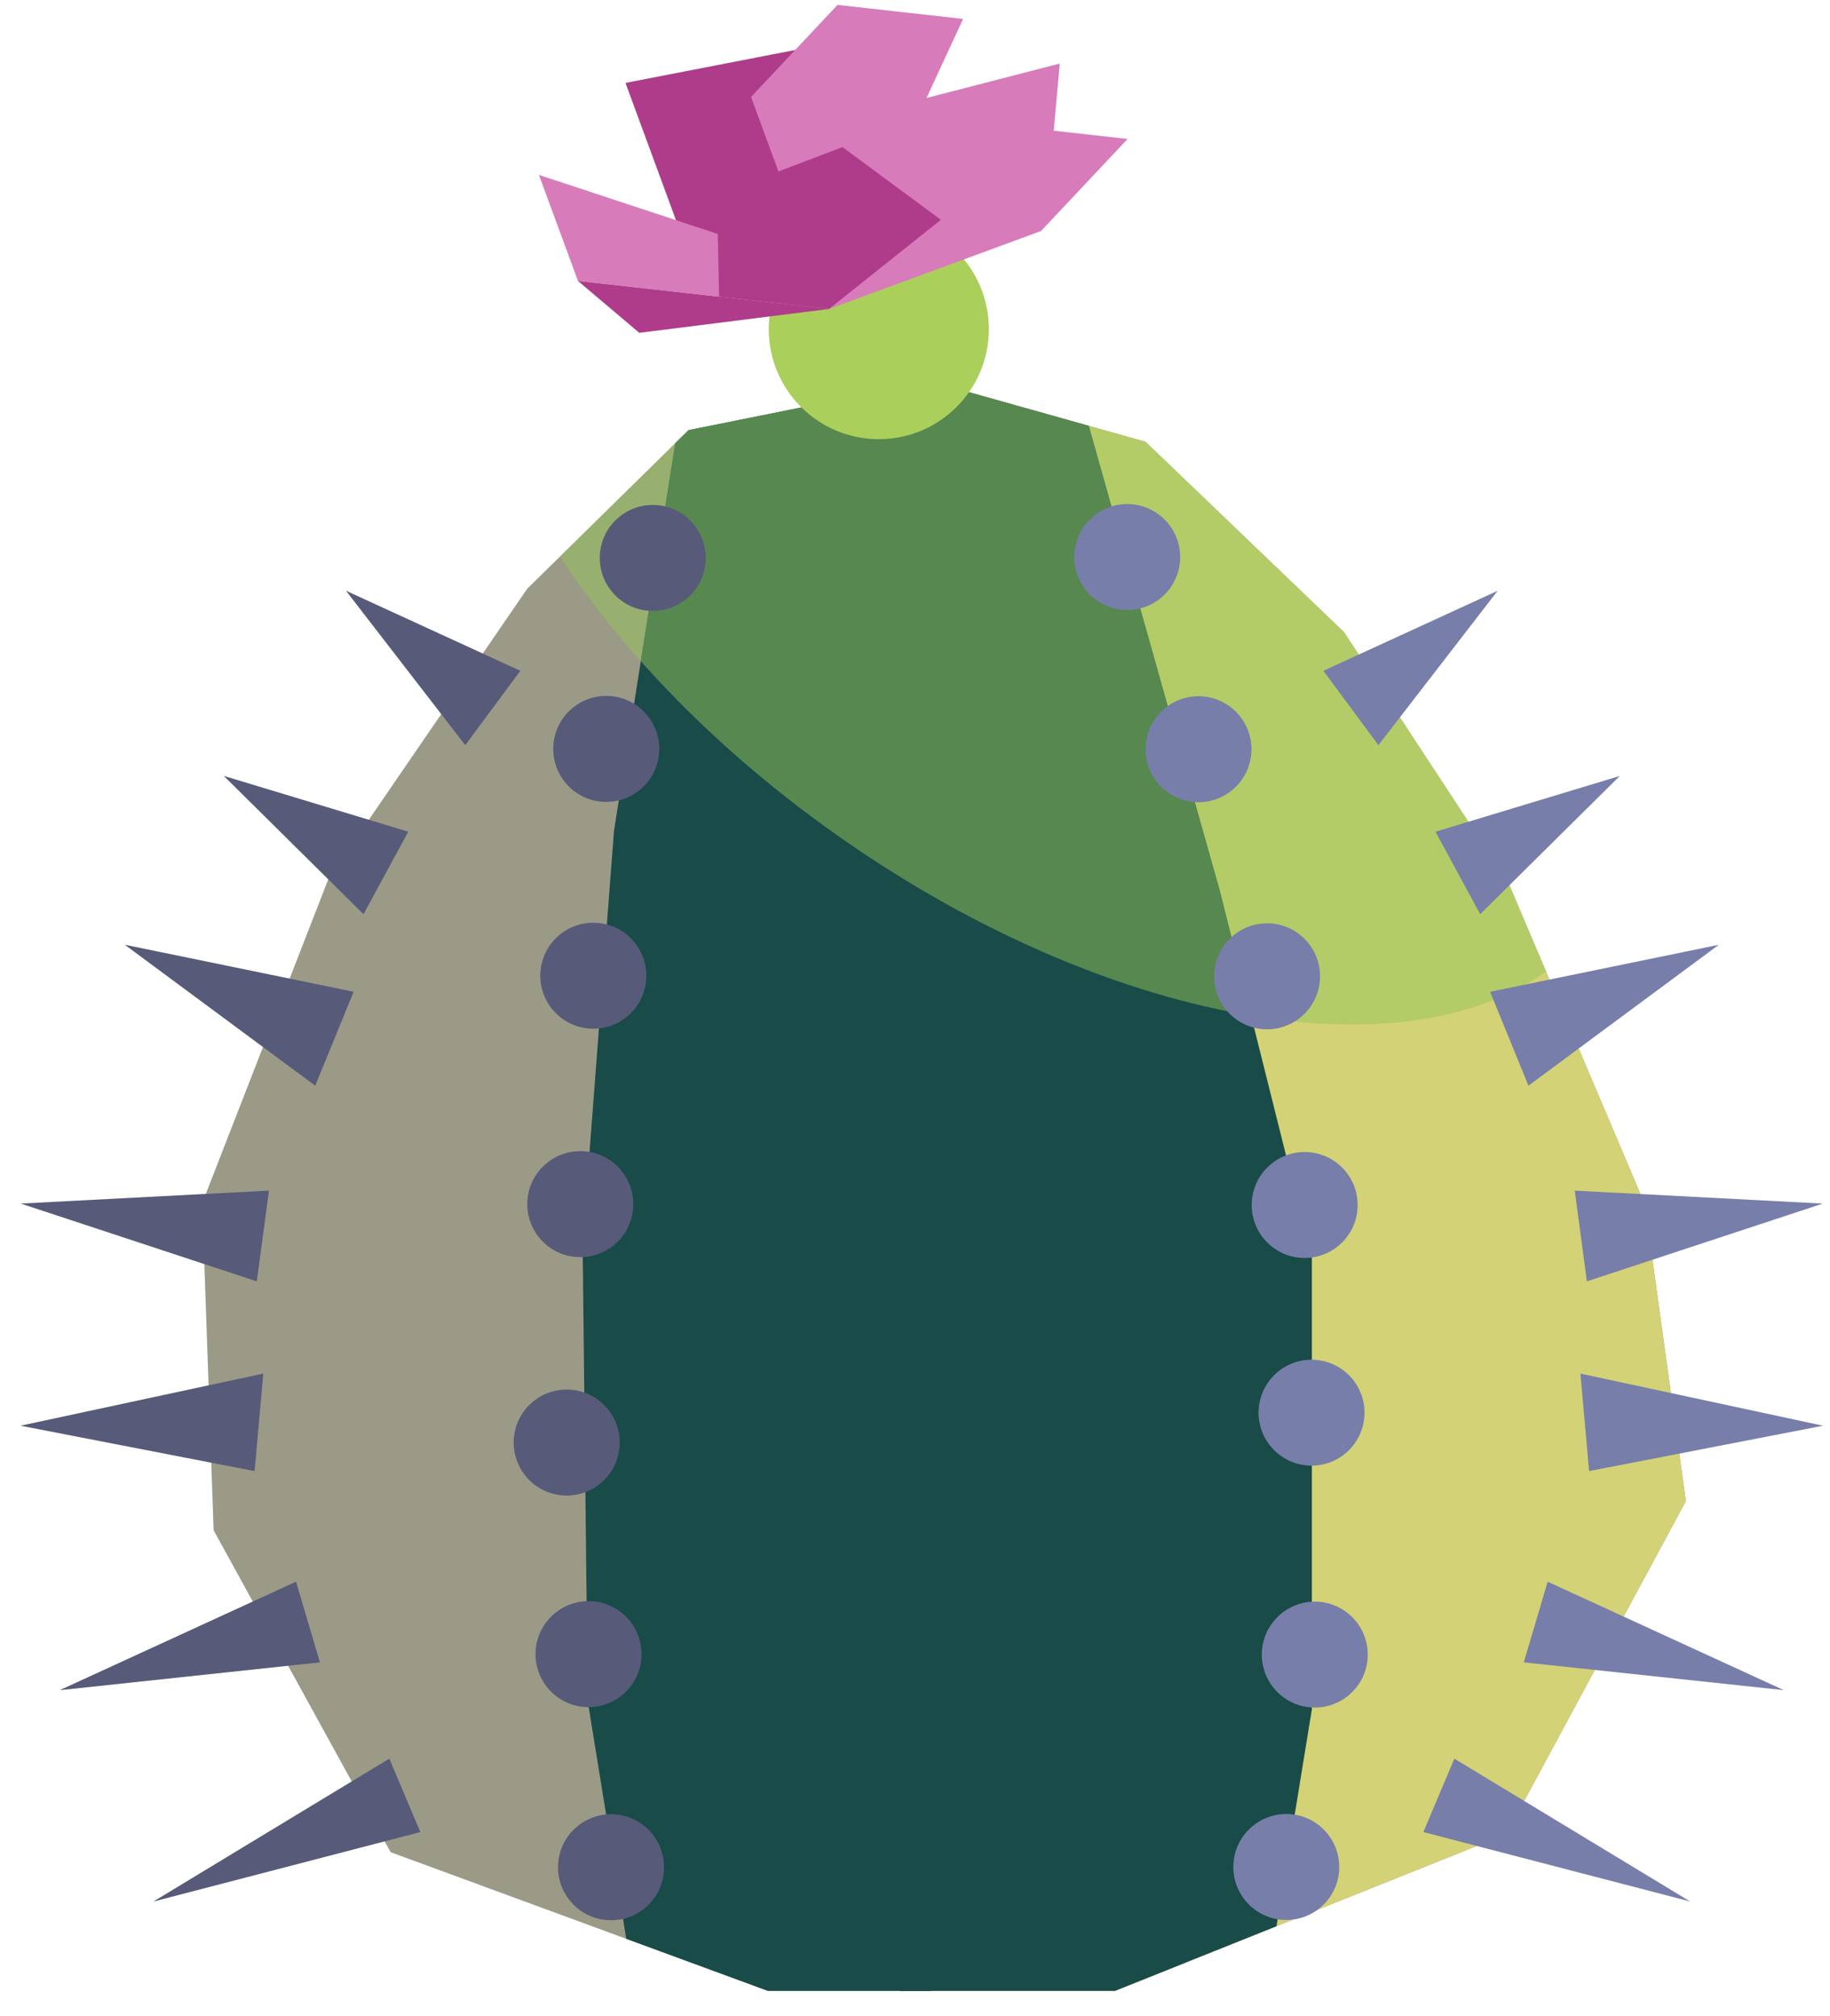 <?xml version="1.0" encoding="UTF-8" standalone="no"?><!DOCTYPE svg PUBLIC "-//W3C//DTD SVG 1.1//EN" "http://www.w3.org/Graphics/SVG/1.1/DTD/svg11.dtd"><svg width="100%" height="100%" viewBox="0 0 59 65" version="1.1" xmlns="http://www.w3.org/2000/svg" xmlns:xlink="http://www.w3.org/1999/xlink" xml:space="preserve" xmlns:serif="http://www.serif.com/" style="fill-rule:evenodd;clip-rule:evenodd;stroke-linecap:round;stroke-linejoin:round;stroke-miterlimit:1.5;"><g id="cactus03"><path d="M54.354,48.394l-1.325,-9.572l-4.397,-10.358l-5.3,-8.083l-6.402,-6.139l-6.924,-1.944l-7.805,1.569l-5.205,5.115l-6.4,9.335l-4.076,10.47l0.367,10.549l5.707,10.377l12.161,4.471l11.195,0l12.613,-5.052l5.791,-10.738Z" style="fill:#9b9a87;"/><clipPath id="_clip1"><path d="M54.354,48.394l-1.325,-9.572l-4.397,-10.358l-5.3,-8.083l-6.402,-6.139l-6.924,-1.944l-7.805,1.569l-5.205,5.115l-6.4,9.335l-4.076,10.47l0.367,10.549l5.707,10.377l12.161,4.471l11.195,0l12.613,-5.052l5.791,-10.738Z"/></clipPath><g clip-path="url(#_clip1)"><path d="M31.563,-4.305l-1.211,8.83l-0.89,62.903l23.567,7.136l13.009,-14.962c3.849,-41.306 -8.934,-79.846 -34.475,-63.907Z" style="fill:#d3d277;stroke:#000;stroke-width:1px;"/><path d="M40.539,7.838c9.707,6.793 14.58,16.605 10.876,21.898c-3.704,5.293 -14.592,4.075 -24.299,-2.718c-9.706,-6.793 -14.58,-16.605 -10.876,-21.898c3.704,-5.293 14.592,-4.075 24.299,2.718Z" style="fill:#95c759;fill-opacity:0.5;"/><path d="M19.796,26.782l2.764,-17.482l7.792,-3.891l2.799,1.399l6.179,21.919l2.966,11.853l0,14.524l-1.779,10.913l-19.687,0.433l-1.881,-11.606l-0.165,-14.779l1.012,-13.283Z" style="fill:#194b49;"/><clipPath id="_clip2"><path d="M19.796,26.782l2.764,-17.482l7.792,-3.891l2.799,1.399l6.179,21.919l2.966,11.853l0,14.524l-1.779,10.913l-19.687,0.433l-1.881,-11.606l-0.165,-14.779l1.012,-13.283Z"/></clipPath><g clip-path="url(#_clip2)"><path d="M40.539,7.838c9.707,6.793 14.58,16.605 10.876,21.898c-3.704,5.293 -14.592,4.075 -24.299,-2.718c-9.706,-6.793 -14.58,-16.605 -10.876,-21.898c3.704,-5.293 14.592,-4.075 24.299,2.718Z" style="fill:#95c759;fill-opacity:0.5;"/></g></g><g><path d="M36.391,19.666c-0.943,0.027 -1.73,-0.716 -1.757,-1.658c-0.027,-0.943 0.716,-1.729 1.658,-1.757c0.942,-0.027 1.729,0.716 1.757,1.658c0.027,0.943 -0.716,1.73 -1.658,1.757Z" style="fill:#777ea9;"/><path d="M38.689,25.862c-0.942,0.027 -1.729,-0.716 -1.756,-1.658c-0.027,-0.943 0.716,-1.73 1.658,-1.757c0.942,-0.027 1.729,0.716 1.756,1.658c0.027,0.943 -0.716,1.73 -1.658,1.757Z" style="fill:#777ea9;"/><path d="M40.9,33.183c-0.942,0.027 -1.729,-0.716 -1.756,-1.658c-0.028,-0.943 0.715,-1.73 1.658,-1.757c0.942,-0.027 1.729,0.716 1.756,1.658c0.027,0.943 -0.716,1.729 -1.658,1.757Z" style="fill:#777ea9;"/><path d="M42.334,47.251c-0.942,0.027 -1.729,-0.716 -1.757,-1.658c-0.027,-0.942 0.716,-1.729 1.658,-1.756c0.943,-0.027 1.73,0.716 1.757,1.658c0.027,0.942 -0.716,1.729 -1.658,1.756Z" style="fill:#777ea9;"/><path d="M42.438,55.05c-0.942,0.027 -1.729,-0.716 -1.756,-1.658c-0.027,-0.942 0.716,-1.729 1.658,-1.756c0.942,-0.027 1.729,0.716 1.756,1.658c0.027,0.942 -0.716,1.729 -1.658,1.756Z" style="fill:#777ea9;"/><path d="M41.519,61.898c-0.942,0.027 -1.729,-0.716 -1.756,-1.658c-0.027,-0.943 0.716,-1.73 1.658,-1.757c0.942,-0.027 1.729,0.716 1.756,1.658c0.028,0.943 -0.715,1.73 -1.658,1.757Z" style="fill:#777ea9;"/><path d="M42.112,40.556c-0.942,0.027 -1.729,-0.716 -1.756,-1.658c-0.027,-0.943 0.716,-1.73 1.658,-1.757c0.942,-0.027 1.729,0.716 1.756,1.658c0.027,0.942 -0.716,1.729 -1.658,1.757Z" style="fill:#777ea9;"/></g><g><g><path d="M20.948,19.693c0.941,0.054 1.749,-0.667 1.803,-1.608c0.053,-0.941 -0.667,-1.748 -1.608,-1.802c-0.941,-0.054 -1.749,0.667 -1.803,1.608c-0.053,0.941 0.667,1.748 1.608,1.802Z" style="fill:#777ea9;"/><path d="M19.448,25.85c0.941,0.053 1.748,-0.667 1.802,-1.608c0.054,-0.941 -0.667,-1.749 -1.608,-1.803c-0.941,-0.053 -1.749,0.667 -1.802,1.608c-0.054,0.941 0.667,1.749 1.608,1.803Z" style="fill:#777ea9;"/><path d="M19.031,33.162c0.941,0.053 1.748,-0.667 1.802,-1.608c0.054,-0.941 -0.667,-1.749 -1.608,-1.802c-0.941,-0.054 -1.748,0.666 -1.802,1.607c-0.054,0.941 0.667,1.749 1.608,1.803Z" style="fill:#777ea9;"/><path d="M18.173,48.212c0.941,0.054 1.748,-0.667 1.802,-1.608c0.054,-0.941 -0.667,-1.749 -1.608,-1.802c-0.941,-0.054 -1.748,0.667 -1.802,1.608c-0.054,0.941 0.667,1.748 1.608,1.802Z" style="fill:#777ea9;"/><path d="M18.877,55.034c0.941,0.053 1.748,-0.667 1.802,-1.608c0.054,-0.941 -0.667,-1.749 -1.608,-1.803c-0.941,-0.053 -1.749,0.667 -1.802,1.608c-0.054,0.941 0.667,1.749 1.608,1.803Z" style="fill:#777ea9;"/><path d="M19.602,61.904c0.941,0.054 1.749,-0.667 1.802,-1.608c0.054,-0.941 -0.666,-1.748 -1.607,-1.802c-0.942,-0.054 -1.749,0.667 -1.803,1.608c-0.053,0.941 0.667,1.749 1.608,1.802Z" style="fill:#777ea9;"/><path d="M18.611,40.526c0.941,0.053 1.749,-0.667 1.802,-1.608c0.054,-0.941 -0.667,-1.749 -1.608,-1.802c-0.941,-0.054 -1.748,0.666 -1.802,1.607c-0.054,0.942 0.667,1.749 1.608,1.803Z" style="fill:#777ea9;"/></g><g><g opacity="0.3"><path d="M21.66,16.395c-0.879,-0.34 -1.869,0.099 -2.208,0.978c-0.339,0.88 0.099,1.869 0.979,2.208c0.879,0.34 1.869,-0.099 2.208,-0.978c0.339,-0.88 -0.099,-1.869 -0.979,-2.208Z" style="fill:#090705;"/><path d="M19.448,25.85c0.941,0.053 1.748,-0.667 1.802,-1.608c0.054,-0.941 -0.667,-1.749 -1.608,-1.803c-0.941,-0.053 -1.749,0.667 -1.802,1.608c-0.054,0.941 0.667,1.749 1.608,1.803Z" style="fill:#090705;"/><path d="M19.031,33.162c0.941,0.053 1.748,-0.667 1.802,-1.608c0.054,-0.941 -0.667,-1.749 -1.608,-1.802c-0.941,-0.054 -1.748,0.666 -1.802,1.607c-0.054,0.941 0.667,1.749 1.608,1.803Z" style="fill:#090705;"/><path d="M18.173,48.212c0.941,0.054 1.748,-0.667 1.802,-1.608c0.054,-0.941 -0.667,-1.749 -1.608,-1.802c-0.941,-0.054 -1.748,0.667 -1.802,1.608c-0.054,0.941 0.667,1.748 1.608,1.802Z" style="fill:#090705;"/><path d="M18.877,55.034c0.941,0.053 1.748,-0.667 1.802,-1.608c0.054,-0.941 -0.667,-1.749 -1.608,-1.803c-0.941,-0.053 -1.749,0.667 -1.802,1.608c-0.054,0.941 0.667,1.749 1.608,1.803Z" style="fill:#090705;"/><path d="M19.602,61.904c0.941,0.054 1.749,-0.667 1.802,-1.608c0.054,-0.941 -0.666,-1.748 -1.607,-1.802c-0.942,-0.054 -1.749,0.667 -1.803,1.608c-0.053,0.941 0.667,1.749 1.608,1.802Z" style="fill:#090705;"/><path d="M18.611,40.526c0.941,0.053 1.749,-0.667 1.802,-1.608c0.054,-0.941 -0.667,-1.749 -1.608,-1.802c-0.941,-0.054 -1.748,0.666 -1.802,1.607c-0.054,0.942 0.667,1.749 1.608,1.803Z" style="fill:#090705;"/></g></g></g><g><circle cx="28.333" cy="10.611" r="3.548" style="fill:#abcf5b;"/></g><g><path d="M26.728,9.961l-4.769,-2.414l-1.793,-4.874l5.47,-1.061l1.092,8.349" style="fill:#ae3c8a;"/><path d="M26.728,9.961l-8.094,-0.903l-1.258,-3.419l8.835,2.917" style="fill:#d87bba;"/><path d="M26.728,9.961l4.322,-9.351l-4.047,-0.452l-2.79,2.967l2.515,6.836Z" style="fill:#d87bba;"/><path d="M26.728,9.961l1.532,-6.385l5.908,-1.527l-0.195,2.165l-7.245,5.747" style="fill:#d87bba;"/><path d="M26.728,9.961l6.836,-2.514l2.79,-2.967l-4.047,-0.452l-5.579,5.933" style="fill:#d87bba;"/><path d="M26.728,9.961l-3.544,-0.395l-0.071,-3.286l4.05,-1.537l3.172,2.343l-3.607,2.875Z" style="fill:#ae3c8a;"/><path d="M18.634,9.058l1.977,1.672l6.117,-0.769l-8.094,-0.903Z" style="fill:#ae3c8a;"/></g><g><g><g><path d="M11.157,19.047l3.843,4.976l1.775,-2.397l-5.618,-2.579Z" style="fill:#777ea9;"/><path d="M7.219,25.017l4.5,4.455l1.442,-2.658l-5.942,-1.797Z" style="fill:#777ea9;"/><path d="M4.028,30.46l6.135,4.541l1.237,-3.027l-7.372,-1.514Z" style="fill:#777ea9;"/><path d="M0.675,38.803l7.604,2.507l0.392,-2.925l-7.996,0.418Z" style="fill:#777ea9;"/><path d="M0.667,45.964l7.541,1.463l0.28,-3.143l-7.821,1.68Z" style="fill:#777ea9;"/><path d="M1.93,54.489l8.384,-0.896l-0.77,-2.6l-7.614,3.496Z" style="fill:#777ea9;"/><path d="M4.949,61.303l8.602,-2.239l-0.999,-2.366l-7.603,4.605Z" style="fill:#777ea9;"/></g><g><g opacity="0.3"><path d="M11.157,19.047l3.843,4.976l1.775,-2.397l-5.618,-2.579Z" style="fill:#090705;"/><path d="M7.219,25.017l4.5,4.455l1.442,-2.658l-5.942,-1.797Z" style="fill:#090705;"/><path d="M4.028,30.46l6.135,4.541l1.237,-3.027l-7.372,-1.514Z" style="fill:#090705;"/><path d="M0.675,38.803l7.604,2.507l0.392,-2.925l-7.996,0.418Z" style="fill:#090705;"/><path d="M0.667,45.964l7.541,1.463l0.28,-3.143l-7.821,1.68Z" style="fill:#090705;"/><path d="M1.93,54.489l8.384,-0.896l-0.77,-2.6l-7.614,3.496Z" style="fill:#090705;"/><path d="M4.949,61.303l8.602,-2.239l-0.999,-2.366l-7.603,4.605Z" style="fill:#090705;"/></g></g></g><g><path d="M48.284,19.047l-3.843,4.976l-1.774,-2.397l5.617,-2.579Z" style="fill:#777ea9;"/><path d="M52.222,25.017l-4.5,4.455l-1.442,-2.658l5.942,-1.797Z" style="fill:#777ea9;"/><path d="M55.413,30.46l-6.135,4.541l-1.236,-3.027l7.371,-1.514Z" style="fill:#777ea9;"/><path d="M58.766,38.803l-7.604,2.507l-0.391,-2.925l7.995,0.418Z" style="fill:#777ea9;"/><path d="M58.775,45.964l-7.542,1.463l-0.28,-3.143l7.822,1.68Z" style="fill:#777ea9;"/><path d="M57.511,54.489l-8.383,-0.896l0.769,-2.6l7.614,3.496Z" style="fill:#777ea9;"/><path d="M54.492,61.303l-8.602,-2.239l0.999,-2.366l7.603,4.605Z" style="fill:#777ea9;"/></g></g></g></svg>